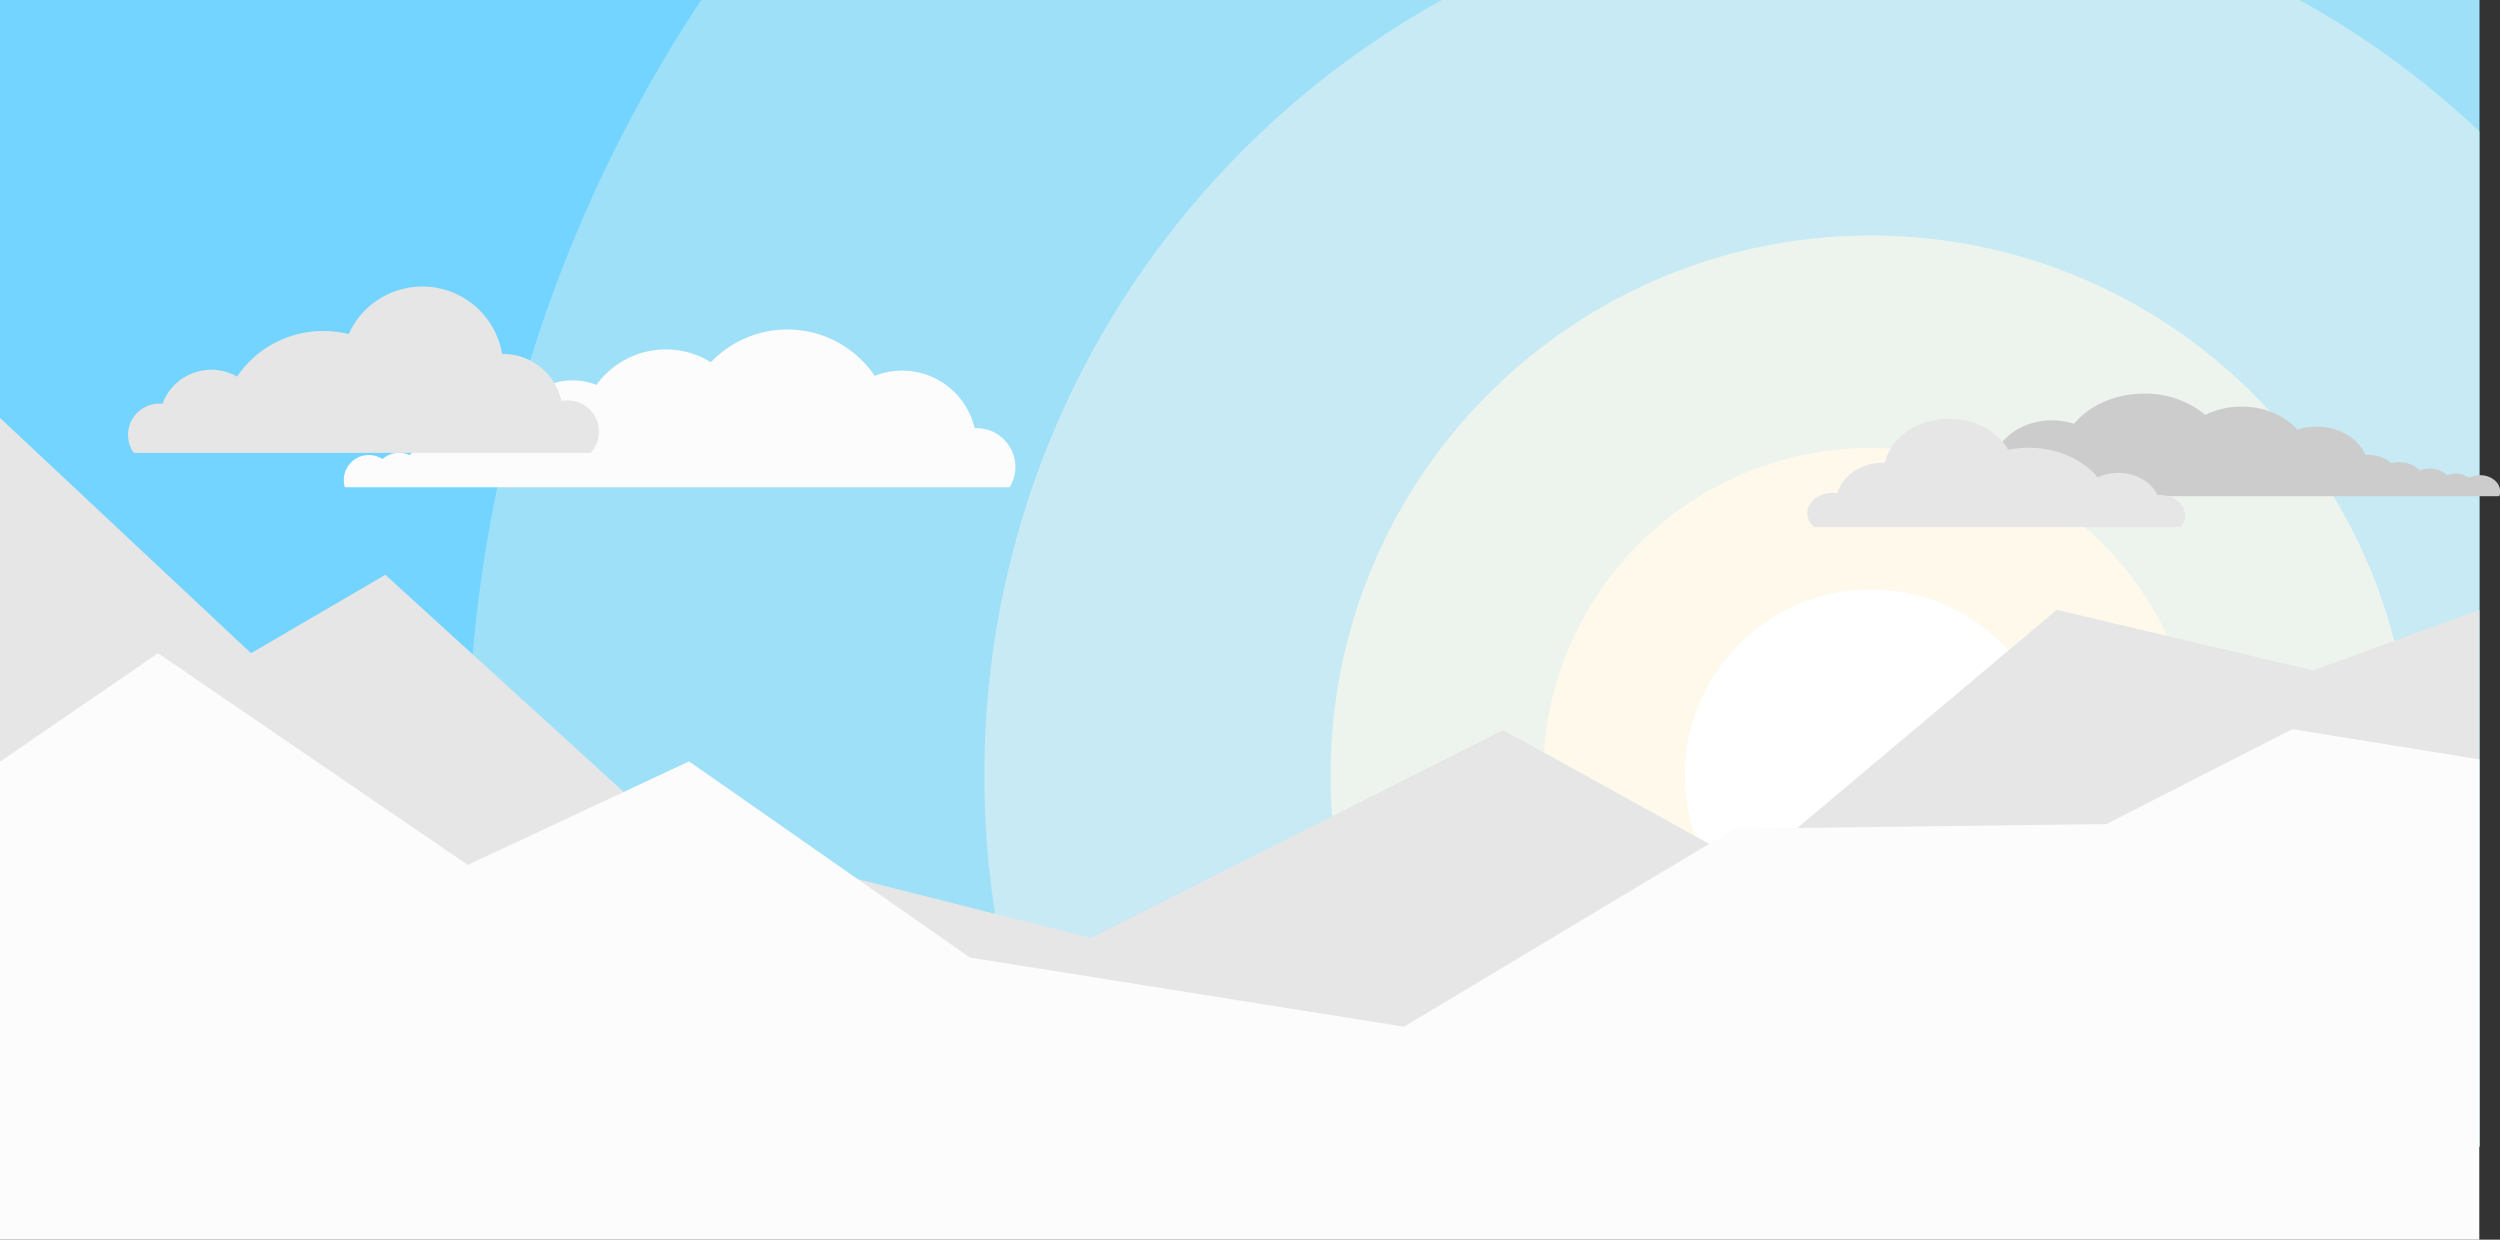 <svg xmlns="http://www.w3.org/2000/svg" viewBox="0 0 806.68 400"><rect x="0" y="0" width="806.68" height="400" fill="#333333" stroke="none"/><g id="sun--6"><rect width="800" height="370" style="fill:#73d4ff"/></g><g id="sun--5"><path d="M800,370V0H226.26a453.24,453.24,0,0,0-59.4,370Z" style="fill:#9fe0f9"/></g><g id="sun--4"><path d="M800,370V42.36A287.31,287.31,0,0,0,742,0H465.29C377.24,48.72,317.62,142.48,317.62,250.16A284.56,284.56,0,0,0,343.93,370Z" style="fill:#c7eaf4"/></g><g id="sun--3"><path d="M730.14,370A173.46,173.46,0,0,0,778,250.16C778,154,699.94,76,603.66,76S429.34,154,429.34,250.16A173.51,173.51,0,0,0,477.18,370Z" style="fill:#edf4ee"/></g><g id="sun--2"><ellipse cx="603.66" cy="250.16" rx="105.71" ry="105.62" style="fill:#fff9ec"/></g><g id="sun--1"><ellipse cx="603.66" cy="250.16" rx="60" ry="59.95" style="fill:#fff"/></g><g id="cloud--4"><path d="M634.32,160.13a7,7,0,0,1-1.49-4.25c0-4.51,4.51-8.16,10.07-8.16l.49,0c2-6.92,9.6-12.08,18.73-12.08a23.17,23.17,0,0,1,7.11,1.1c4.91-5.87,13.21-9.73,22.63-9.73a30.6,30.6,0,0,1,19.78,6.87,26,26,0,0,1,11.67-2.69c7.39,0,13.94,2.94,18,7.46a19.9,19.9,0,0,1,6.15-1c7.32,0,13.53,3.82,15.78,9.13q.45,0,.9,0a11.25,11.25,0,0,1,7.48,2.7,10.32,10.32,0,0,1,2.59-.34,9,9,0,0,1,6.58,2.66,8.75,8.75,0,0,1,3.19-.6,8.12,8.12,0,0,1,5.67,2.16,7.64,7.64,0,0,1,2.75-.5,7.29,7.29,0,0,1,4.29,1.33,7.6,7.6,0,0,1,3.55-.86c3.58,0,6.48,2.35,6.48,5.25a4.31,4.31,0,0,1-.28,1.52Z" style="fill:#ccc"/></g><g id="cloud--3"><path d="M585.32,170.06a5.92,5.92,0,0,1-2.14-4.44c0-3.63,3.63-6.57,8.1-6.57a10.25,10.25,0,0,1,1.59.12c1.51-5.65,7.7-9.88,15.12-9.88h.29c1.65-8,10.25-14.16,20.63-14.16,8.48,0,15.79,4.11,19.06,10a33.32,33.32,0,0,1,6.62-.66c9.26,0,17.44,3.8,22.28,9.57a15.92,15.92,0,0,1,6.68-1.44c5.79,0,10.73,3,12.61,7.15q.4,0,.81,0c4.48,0,8.11,2.94,8.11,6.57a5.77,5.77,0,0,1-1.47,3.77Z" style="fill:#e6e6e6"/></g><g id="cloud--2"><path d="M325.78,157.22a12.4,12.4,0,0,0,1.85-6.53,12.54,12.54,0,0,0-12.55-12.54c-.21,0-.41,0-.61,0a24,24,0,0,0-32.22-16.87,34.07,34.07,0,0,0-52.87-4.39,27.62,27.62,0,0,0-36.94,7.32A20.79,20.79,0,0,0,165.1,136.8c-.38,0-.75-.05-1.13-.05a12.52,12.52,0,0,0-9.32,4.16,10.17,10.17,0,0,0-3.23-.52,10.32,10.32,0,0,0-8.21,4.07,9.12,9.12,0,0,0-11,2.41,8,8,0,0,0-8.78,1.26,8.09,8.09,0,0,0-12.5,6.76,8.15,8.15,0,0,0,.34,2.33Z" style="fill:#fcfcfc"/></g><g id="cloud--1"><path d="M190.58,146.12a10.08,10.08,0,0,0-7.44-16.92,9.92,9.92,0,0,0-2,.2,19.29,19.29,0,0,0-18.85-15.19H162a26.08,26.08,0,0,0-49.49-6.4,33.94,33.94,0,0,0-8.24-1,33.51,33.51,0,0,0-27.78,14.71,16.77,16.77,0,0,0-24.06,8.77c-.33,0-.67-.05-1-.05a10.11,10.11,0,0,0-10.11,10.1,10,10,0,0,0,1.84,5.79Z" style="fill:#e6e6e6"/></g><g id="mountain--2"><polygon points="800 370 800 196.79 746.33 216.33 663.66 196.79 565 279.72 485 235.56 352 302.69 215 268.06 124.33 185.47 81 210.78 0 134.85 0 370 800 370" style="fill:#e6e6e6"/></g><g id="mountain--1"><polygon points="739.67 235.28 679.67 265.9 559.67 267.41 453 331.28 313 308.98 222.33 245.68 150.94 279.08 51 210.78 0 245.76 0 359.81 0 370 0 400 800 400 800 370 800 359.81 800 245.02 739.67 235.28" style="fill:#fcfcfc"/></g></svg>